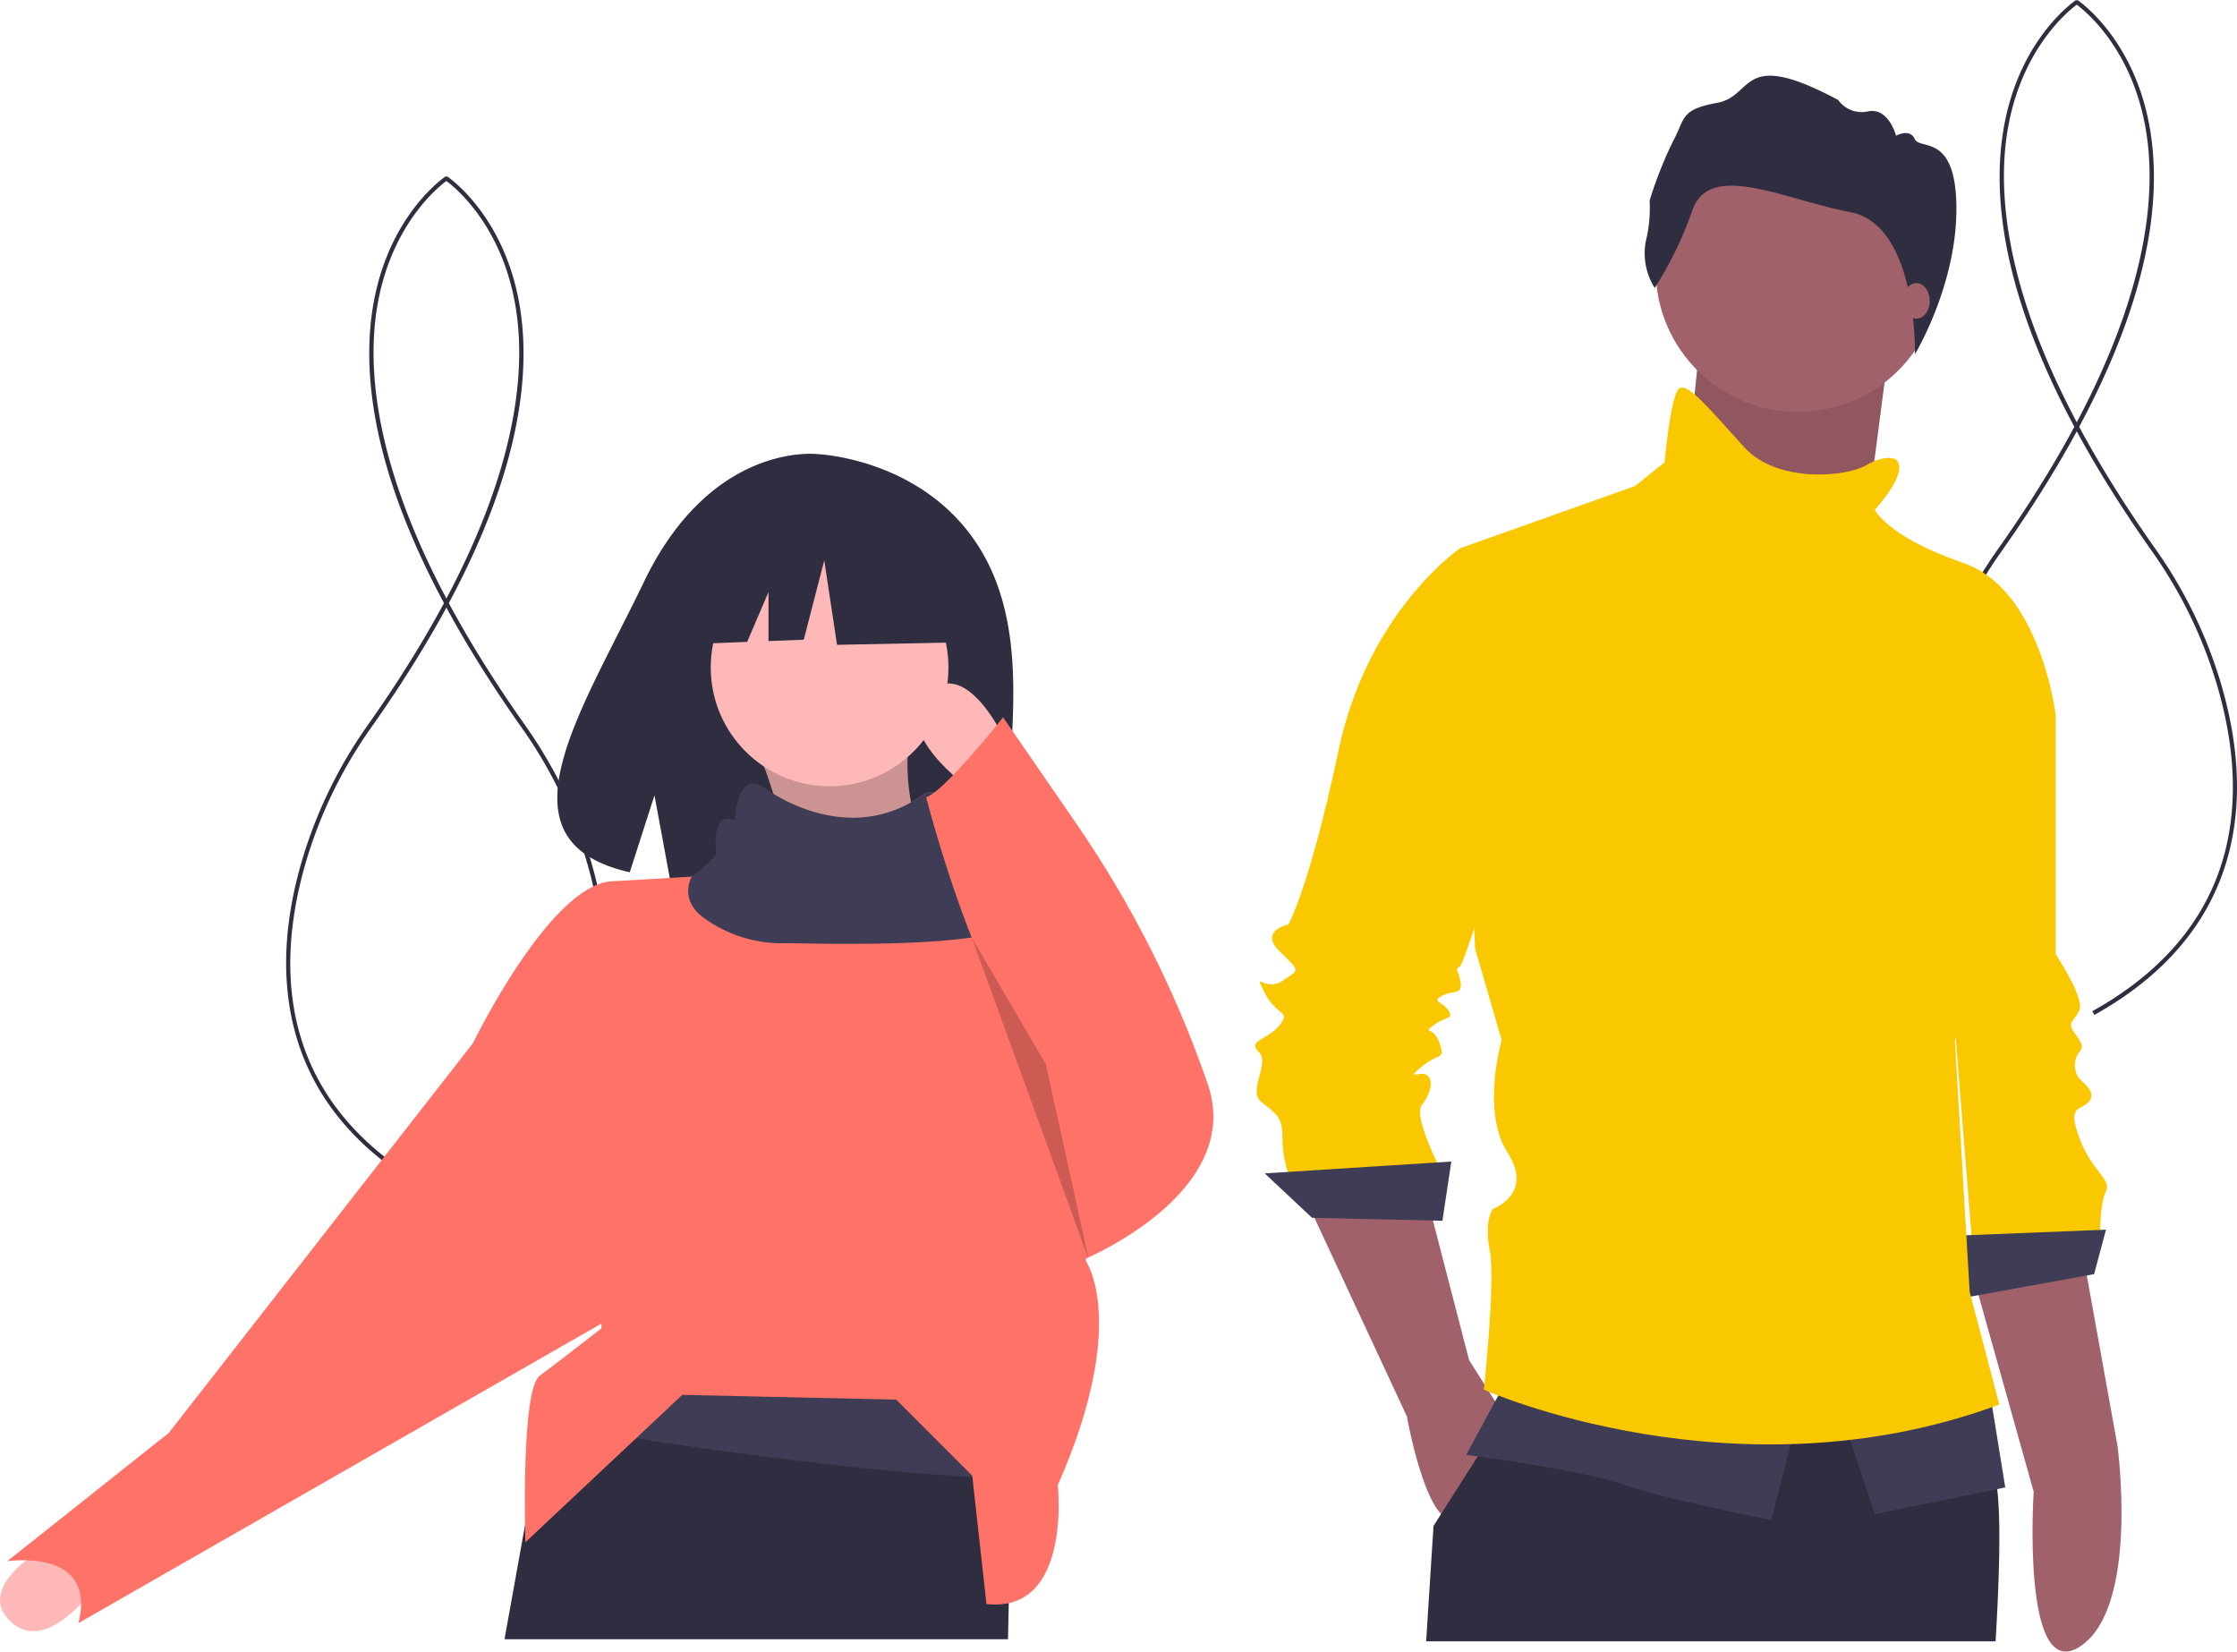 <svg xmlns="http://www.w3.org/2000/svg" width="286.388" height="211.414" viewBox="0 0 286.388 211.414">
  <g id="undraw_people_tax5" transform="translate(0 -8.724)">
    <path id="Pfad_1439" data-name="Pfad 1439" d="M221.583,289.014c-9.37-5.223-15.2-12.355-17.337-21.2-1.585-6.564-1.129-13.951,1.353-21.955a58.8,58.8,0,0,1,8.177-16.517c18.976-26.859,20.688-44.361,18.784-54.314-2.088-10.913-8.873-15.445-8.942-15.489l.293-.45c.07.046,7.034,4.683,9.172,15.817,1.233,6.419.653,13.738-1.724,21.754-2.958,9.976-8.726,21.077-17.144,32.992a58.268,58.268,0,0,0-8.1,16.366c-4.072,13.127-4.648,31.16,15.732,42.522Z" transform="translate(-166.688 -127.805)" fill="#2f2e41"/>
    <path id="Pfad_1440" data-name="Pfad 1440" d="M255.05,289.014c9.37-5.223,15.2-12.355,17.337-21.2,1.585-6.564,1.129-13.951-1.353-21.955a58.8,58.8,0,0,0-8.177-16.517c-18.976-26.859-20.688-44.361-18.784-54.314,2.088-10.913,8.873-15.445,8.942-15.489l-.293-.45c-.07.046-7.034,4.683-9.172,15.817-1.233,6.419-.653,13.738,1.724,21.754,2.958,9.976,8.726,21.077,17.144,32.992a58.266,58.266,0,0,1,8.1,16.366c4.072,13.127,4.648,31.16-15.732,42.522Z" transform="translate(-195.648 -127.805)" fill="#2f2e41"/>
    <path id="Pfad_1441" data-name="Pfad 1441" d="M998.583,205.014c-9.37-5.223-15.2-12.355-17.337-21.2-1.585-6.564-1.129-13.951,1.353-21.955a58.8,58.8,0,0,1,8.177-16.517c18.975-26.859,20.688-44.361,18.784-54.314-2.088-10.913-8.873-15.445-8.942-15.489l.293-.45c.07.046,7.034,4.683,9.172,15.817,1.233,6.419.653,13.738-1.724,21.754-2.958,9.976-8.726,21.076-17.145,32.992a58.269,58.269,0,0,0-8.1,16.365c-4.072,13.127-4.648,31.16,15.732,42.522Z" transform="translate(-734.962 -66.37)" fill="#2f2e41"/>
    <path id="Pfad_1442" data-name="Pfad 1442" d="M1032.046,205.013c9.37-5.223,15.2-12.355,17.337-21.2,1.585-6.564,1.129-13.951-1.353-21.955a58.8,58.8,0,0,0-8.177-16.517c-18.975-26.859-20.688-44.361-18.783-54.314,2.088-10.913,8.873-15.445,8.942-15.489l-.293-.45c-.07.046-7.034,4.683-9.172,15.817-1.233,6.419-.653,13.738,1.724,21.754,2.958,9.976,8.726,21.077,17.144,32.992a58.261,58.261,0,0,1,8.1,16.366c4.072,13.127,4.648,31.16-15.732,42.522Z" transform="translate(-763.919 -66.37)" fill="#2f2e41"/>
    <path id="Pfad_1443" data-name="Pfad 1443" d="M386.862,303.827c-7.04-11.9-20.968-12.45-20.968-12.45s-13.572-1.736-22.278,16.381c-8.115,16.886-19.315,33.19-1.8,37.143l3.163-9.845,1.959,10.578a68.521,68.521,0,0,0,7.493.128c18.754-.605,36.614.177,36.039-6.552C389.7,330.265,393.636,315.273,386.862,303.827Z" transform="translate(-261.192 -224.52)" fill="#2f2e41"/>
    <path id="Pfad_1444" data-name="Pfad 1444" d="M427.194,418.923a66.833,66.833,0,0,1,4.869,18.867l19.475-1.217c-4.477-6.345-5.964-13.627-4.26-21.91Z" transform="translate(-330.421 -314.72)" fill="#ffb8b8"/>
    <path id="Pfad_1445" data-name="Pfad 1445" d="M427.194,418.923a66.833,66.833,0,0,1,4.869,18.867l19.475-1.217c-4.477-6.345-5.964-13.627-4.26-21.91Z" transform="translate(-330.421 -314.72)" opacity="0.2"/>
    <path id="Pfad_1446" data-name="Pfad 1446" d="M73.36,810.844s-10.08,5.4-4.965,10.009,11.872-6.1,11.872-6.1Z" transform="translate(-66.947 -604.475)" fill="#ffb8b8"/>
    <path id="Pfad_1447" data-name="Pfad 1447" d="M305.488,679.536l-.157,7.376-.336,15.938v0l-.1,4.616H240.438l2.62-14.546,0-.011,2.346-13.02,1.047-5.831v0l52.949-7.3Z" transform="translate(-175.849 -488.911)" fill="#2f2e41"/>
    <path id="Pfad_1448" data-name="Pfad 1448" d="M385.959,717.44l-.158,7.376c-18.733-.481-47.77-5-59.924-7.023l1.047-5.83,52.949-7.3Z" transform="translate(-256.32 -526.815)" fill="#3f3d56"/>
    <circle id="Ellipse_410" data-name="Ellipse 410" cx="15.215" cy="15.215" r="15.215" transform="translate(90.992 78.946)" fill="#ffb8b8"/>
    <path id="Pfad_1449" data-name="Pfad 1449" d="M367.25,539.7s1.826,16.432-9.129,15.215L356.3,538.486l-9.738-9.738-27.387-.609-20.084,18.867s-.609-19.475,1.826-21.3,7.912-6.086,7.912-6.086v-3.043L292.391,483.1s9.738-20.084,17.65-20.693l10.346-.609s3.652-1.826,3.652-2.434-.609-5.478,2.434-4.26c0,0,.274-6.244,3.481-4.339,0,0,10.1,7.912,20.346.347,0,0,4.778-.876,4.169,1.558s0,4.26,1.217,4.26,6.695,1.826,6.695,3.043c0,.262.4,2.781,1.016,6.573v.006c2.258,13.821,7.5,44.544,7.5,44.544S376.379,519.01,367.25,539.7Z" transform="translate(-231.83 -340.861)" fill="#ff7268"/>
    <path id="Pfad_1450" data-name="Pfad 1450" d="M134.267,560.794l-4.26,3.043L91.055,613.743,70.363,630.176s11.564-1.826,9.129,7.912L150.7,597.311Z" transform="translate(-69.445 -421.596)" fill="#ff7268"/>
    <path id="Pfad_1451" data-name="Pfad 1451" d="M438.376,465.072v.006c-.809,4.759-27.187,3.767-30.838,3.767a17,17,0,0,1-10.346-3.043c-3.652-2.435-1.826-5.478-1.826-5.478s3.109-2.368,3.109-2.977-.609-5.478,2.434-4.26c0,0,.274-6.244,3.481-4.339,0,0,10.639,8.454,20.888.889,0,0,4.778-.876,4.169,1.558s0,4.26,1.217,4.26,6.695,1.826,6.695,3.043C437.36,458.76,437.755,461.28,438.376,465.072Z" transform="translate(-306.808 -339.385)" fill="#3f3d56"/>
    <path id="Pfad_1452" data-name="Pfad 1452" d="M514.946,407.531s-4.869-10.346-9.738-5.478,5.477,12.172,5.477,12.172Z" transform="translate(-386.525 -304.545)" fill="#ffb8b8"/>
    <path id="Pfad_1453" data-name="Pfad 1453" d="M518.2,416.929s-7.518,9.5-9.845,10.228c0,0,6.8,26.9,15.323,34.2l4.869,24.953s20.693-8.52,15.824-22.519l-.145-.417a138.072,138.072,0,0,0-16.682-32.883Z" transform="translate(-389.779 -316.377)" fill="#ff7268"/>
    <path id="Pfad_1454" data-name="Pfad 1454" d="M463.1,483.933l14.973,41.2L472.6,500.181Z" transform="translate(-338.699 -355.201)" opacity="0.2"/>
    <path id="Pfad_1455" data-name="Pfad 1455" d="M356.326,276.053l-13.76-7.208-19,2.949-3.932,17.364,9.787-.376,2.734-6.379v6.274l4.516-.174,2.621-10.156,1.638,10.812,16.054-.327Z" transform="translate(-233.769 -197.892)" fill="#2f2e41"/>
    <path id="Pfad_1456" data-name="Pfad 1456" d="M1007.08,673.978l7.807,27.849s-1.609,24.668,5.9,19.841c7.683-4.939,4.826-25.74,4.826-25.74l-4.5-24.984Z" transform="translate(-754.531 -502.156)" fill="#a0616a"/>
    <path id="Pfad_1457" data-name="Pfad 1457" d="M1001.956,391.415l6.447,6.447v30.719s3.792,5.689,3.034,7.206-1.517,1.517-.758,2.655,1.517,1.9.758,2.655a2.845,2.845,0,0,0,0,3.413c.758.758,2.275,1.9,1.138,3.034s-2.655.379-1.138,4.551,4.172,5.309,3.413,6.826-.759,5.309-.759,5.309l-16.307,2.275-3.415-42.854Z" transform="translate(-745.236 -297.717)" fill="#fac800"/>
    <path id="Pfad_1458" data-name="Pfad 1458" d="M952.033,623.161l-18.963.759.758,7.964,16.687-3.034Z" transform="translate(-682.419 -457.028)" fill="#3f3d56"/>
    <path id="Pfad_1459" data-name="Pfad 1459" d="M803.346,205.986,801.07,228.74l23.134,3.413,1.707-13.084,1.707-13.084Z" transform="translate(-585.878 -151.919)" fill="#a0616a"/>
    <path id="Pfad_1460" data-name="Pfad 1460" d="M803.346,205.527l-2.276,22.755,23.134,3.413,1.707-13.084,1.707-13.084Z" transform="translate(-585.878 -151.583)" opacity="0.1"/>
    <path id="Pfad_1461" data-name="Pfad 1461" d="M689.43,646.944l12.894,27.685s2.275,12.894,5.689,13.273,6.826-13.273,6.826-13.273l-4.551-7.206-5.309-20.479Z" transform="translate(-522.212 -484.603)" fill="#a0616a"/>
    <path id="Pfad_1462" data-name="Pfad 1462" d="M819.532,745.763h-72.9c.578-9.136.941-14.769.941-14.769l.968-1.524,4.694-7.376,3.352-5.267,1.169-1.839.434-.68,4.591-.838,47.366-8.643a57.874,57.874,0,0,0,3.311,10.237c.323.735.67,1.47,1.041,2.2a22.6,22.6,0,0,0,4.372,6.148,5.375,5.375,0,0,1,.862,2.866C820.193,729.982,820.061,736.876,819.532,745.763Z" transform="translate(-564.05 -526.937)" fill="#2f2e41"/>
    <circle id="Ellipse_411" data-name="Ellipse 411" cx="18.204" cy="18.204" r="18.204" transform="translate(211.969 25.055)" fill="#a0616a"/>
    <path id="Pfad_1463" data-name="Pfad 1463" d="M694.052,337.873l-2.655-1.517s-11.757,7.964-15.549,25.788S669.4,384.52,669.4,384.52s-3.792.758-1.138,3.413,2.655,2.275.379,3.792-3.792-1.517-2.275,1.517,3.413,2.275,1.9,4.172-4.172,1.9-2.655,3.413-1.517,4.93.379,6.447,2.655,1.9,2.655,4.551a13.431,13.431,0,0,0,.759,4.551h19.721s-3.792-7.206-2.655-8.723,1.517-3.034.758-3.792-3.034.758-.758-1.138,3.034-.758,2.276-3.034-2.276-1.138-.758-2.275,2.655-.758,1.9-1.9-2.275-1.138-.759-1.9,2.655,0,2.276-1.9-.758-1.138,0-1.9,8.723-26.547,8.723-27.306S694.052,337.873,694.052,337.873Z" transform="translate(-504.459 -257.449)" fill="#fac800"/>
    <path id="Pfad_1464" data-name="Pfad 1464" d="M626.61,590.691l-23.892,1.517,6.068,5.688,16.687.379Z" transform="translate(-440.809 -433.281)" fill="#3f3d56"/>
    <path id="Pfad_1465" data-name="Pfad 1465" d="M770.6,734.473l-4.93,9.1s14.79,1.9,20.1,3.792,18.962,4.551,18.962,4.551l3.413-13.273Z" transform="translate(-577.968 -548.619)" fill="#3f3d56"/>
    <path id="Pfad_1466" data-name="Pfad 1466" d="M878.011,704.875l4.172,12.515,16.686-3.413-1.9-11.756Z" transform="translate(-642.15 -514.849)" fill="#3f3d56"/>
    <path id="Pfad_1467" data-name="Pfad 1467" d="M818.59,268.958s-1.138-.758-3.792.759-11.377,2.275-15.549-2.275-7.206-8.343-8.343-7.585-1.9,9.481-1.9,9.481l-3.793,3.034-22.375,7.964,1.9,51.2,3.413,11.757s-2.655,9.1.758,14.411-1.9,7.206-1.9,7.206-1.138,1.517-.379,5.309-.758,17.824-.758,17.824,32.236,14.411,65.988,1.9l-3.792-14.411-1.9-32.236s1.9-5.309,1.517-7.585,11.377-34.132,11.377-34.132-1.9-15.928-11.756-19.341-11.377-6.826-11.377-6.826S820.486,270.475,818.59,268.958Z" transform="translate(-575.903 -201.428)" fill="#fac800"/>
    <path id="Pfad_1468" data-name="Pfad 1468" d="M851.928,138.352a8.345,8.345,0,0,1-1.163-5.889,17.854,17.854,0,0,0,.509-5.308,52.538,52.538,0,0,1,3.054-7.707c1.527-2.763.8-3.926,5.6-4.8s2.835-7.125,15.486-.364a3.71,3.71,0,0,0,3.853,1.454c2.617-.509,3.563,3.126,3.563,3.126s1.745-1.018,2.4.436,5.32-.873,5.32,8.943-5.309,18.583-5.309,18.583.389-16.511-8.263-18.183-17.958-6.544-20.212-.291A47.676,47.676,0,0,1,851.928,138.352Z" transform="translate(-640.085 -92.762)" fill="#2f2e41"/>
    <ellipse id="Ellipse_412" data-name="Ellipse 412" cx="1.707" cy="2.275" rx="1.707" ry="2.275" transform="translate(243.635 44.965)" fill="#a0616a"/>
  </g>
</svg>
